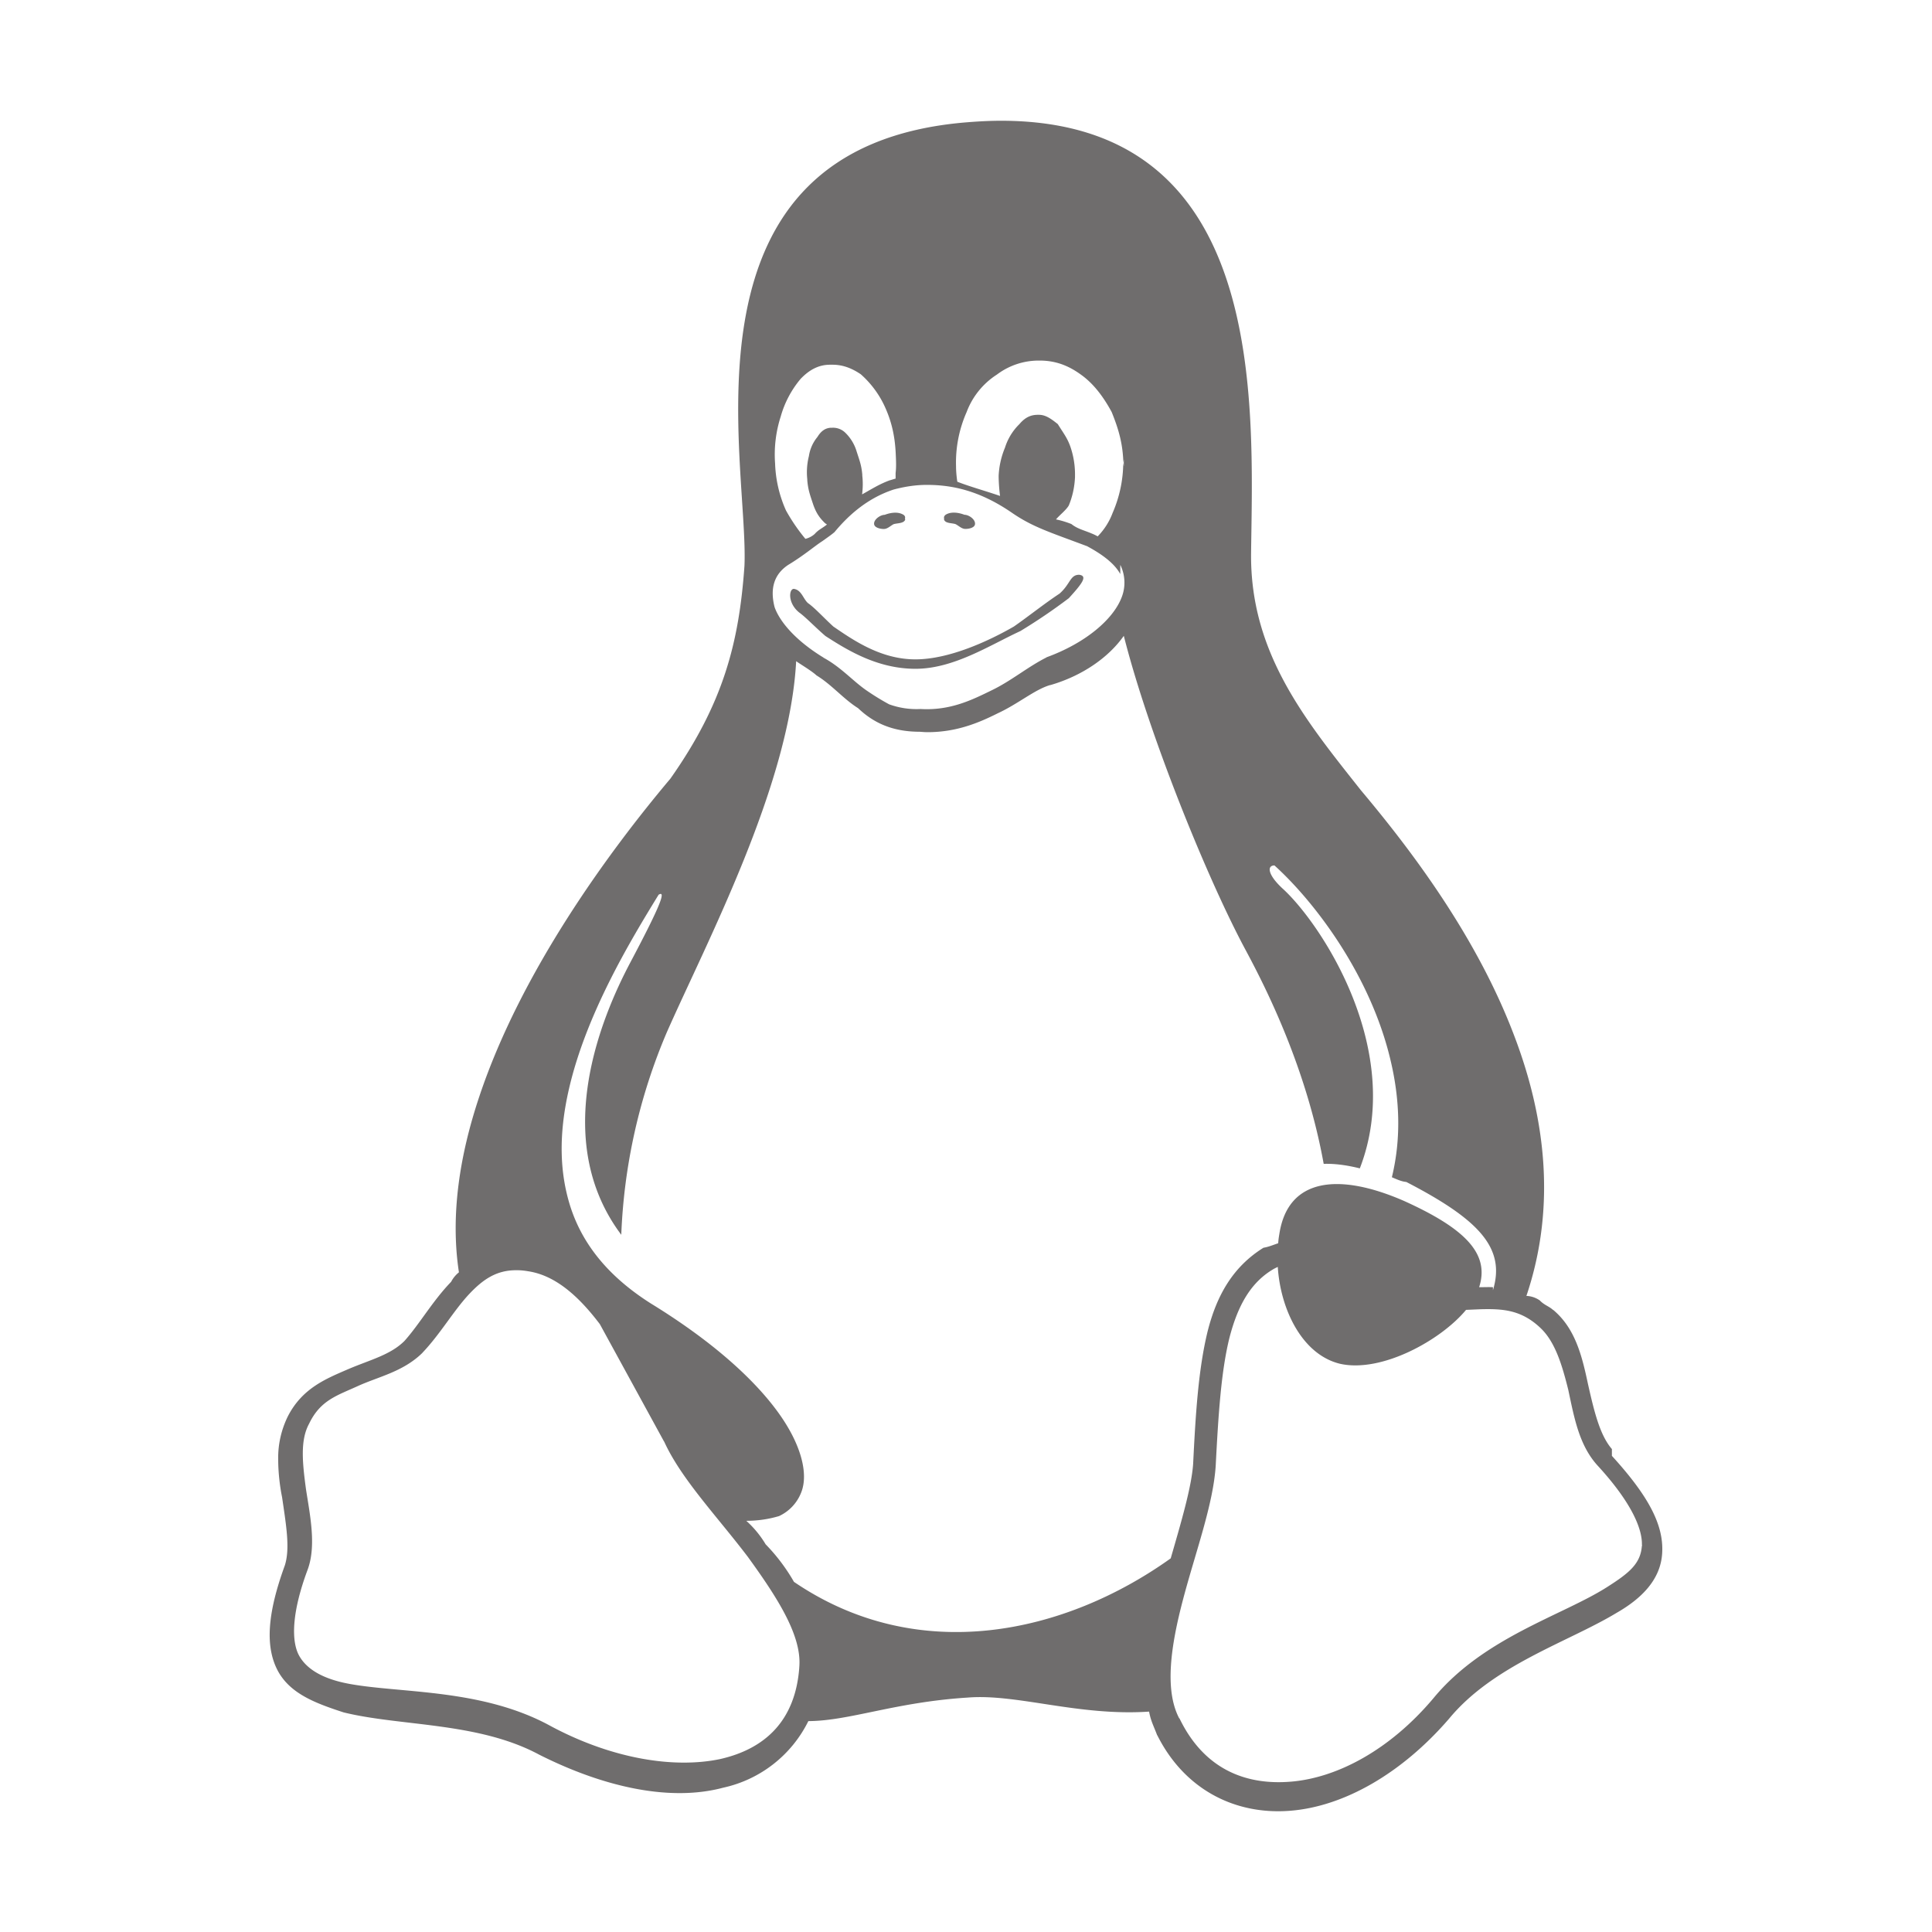 <svg xmlns="http://www.w3.org/2000/svg" width="1em" height="1em" viewBox="0 0 1024 1024"><path fill="#6f6d6d" fill-rule="evenodd" d="M530.798 64c-5.786 0-11.759.299-17.88.784c-157.798 12.431-115.95 179.448-118.34 235.108c-2.874 40.803-11.198 72.945-39.234 112.776c-33.037 39.235-79.402 102.66-101.39 168.772c-10.378 31.06-15.305 62.865-10.714 92.916a15.8 15.8 0 0 0-4.143 5.04c-9.706 10.004-16.762 22.436-24.713 31.32c-7.429 7.43-18.106 9.968-29.753 14.933c-11.683 5.077-24.563 10.041-32.253 25.421c-3.36 7.018-5.077 14.67-4.928 22.435c0 7.43 1.008 14.97 2.053 20.01c2.165 14.895 4.33 27.214 1.456 36.21c-9.258 25.385-10.415 42.781-3.92 55.436c6.496 12.469 19.972 17.509 35.054 22.436c30.275 7.466 71.301 5.04 103.592 22.361c34.569 17.434 69.66 25.05 97.657 17.546a66.01 66.01 0 0 0 45.096-35.278c21.913-.112 45.917-10.042 84.367-12.468c26.094-2.165 58.759 9.967 96.239 7.429c.933 5.04 2.351 7.428 4.255 12.468l.112.112c14.597 29.043 41.55 42.258 70.331 39.981c28.782-2.24 59.43-20.01 84.255-48.754c23.556-28.558 62.828-40.466 88.773-56.108c12.99-7.429 23.48-17.508 24.227-31.843c.859-14.932-7.428-30.312-26.654-51.404v-3.621l-.112-.112c-6.346-7.466-9.332-19.972-12.617-34.568c-3.174-14.97-6.795-29.342-18.367-39.048h-.112c-2.203-2.016-4.592-2.501-7.018-5.04a13.33 13.33 0 0 0-7.093-2.389c16.09-47.709 9.855-95.193-6.458-137.9c-19.898-52.636-54.69-98.478-81.195-130.022c-29.715-37.517-58.833-73.056-58.273-125.767c1.008-80.335 8.848-228.948-132.3-229.172m19.748 127.11h.486c7.951 0 14.783 2.315 21.8 7.392c7.131 5.04 12.32 12.394 16.389 19.898c3.92 9.668 5.898 17.134 6.197 27.027c0-.747.224-1.493.224-2.203v3.883a3.2 3.2 0 0 1-.15-.784l-.149-.896a67.5 67.5 0 0 1-5.6 26.355a35.6 35.6 0 0 1-7.95 12.506a26.5 26.5 0 0 0-3.286-1.568c-3.92-1.68-7.429-2.389-10.64-4.965a49 49 0 0 0-8.175-2.463c1.83-2.203 5.413-4.965 6.795-7.392c1.978-4.778 3.06-9.855 3.285-15.007v-.71a45.2 45.2 0 0 0-2.277-14.931c-1.68-5.04-3.77-7.504-6.832-12.469c-3.136-2.464-6.234-4.928-9.967-4.928h-.598c-3.471 0-6.57 1.12-9.78 4.928a29.9 29.9 0 0 0-7.653 12.469a44 44 0 0 0-3.36 14.932v.71c.075 3.322.299 6.681.747 9.966c-7.205-2.5-16.351-5.04-22.66-7.54c-.375-2.46-.6-4.942-.672-7.43v-.746a66.15 66.15 0 0 1 5.6-28.707a40.46 40.46 0 0 1 16.052-19.897a36.77 36.77 0 0 1 22.174-7.43m-110.573 2.203h1.344c5.3 0 10.08 1.792 14.895 5.04c5.45 4.816 9.855 10.751 12.842 17.359c3.36 7.429 5.263 14.97 5.711 24.9v.149c.261 5.002.224 7.503-.074 9.93v2.986c-1.12.261-2.091.672-3.099.896c-5.674 2.053-10.229 5.04-14.67 7.466c.447-3.322.484-6.682.111-9.967v-.56c-.448-4.965-1.456-7.429-3.061-12.431a22.9 22.9 0 0 0-6.197-9.968a9.26 9.26 0 0 0-6.831-2.389h-.784c-2.65.224-4.853 1.53-6.944 4.928a20.6 20.6 0 0 0-4.48 10.08a35.2 35.2 0 0 0-.858 12.356v.522c.448 5.04 1.381 7.504 3.024 12.469c1.68 5.002 3.62 7.466 6.16 10.004c.41.336.783.672 1.268.896c-2.613 2.128-4.367 2.613-6.57 5.077a11.4 11.4 0 0 1-4.89 2.539a98 98 0 0 1-10.266-15.007a66.2 66.2 0 0 1-5.786-24.9a65.7 65.7 0 0 1 2.986-24.937a53.4 53.4 0 0 1 10.565-19.971c4.778-4.965 9.706-7.467 15.604-7.467M491.153 257c12.357 0 27.326 2.427 45.357 14.895c10.938 7.467 19.524 10.042 39.31 17.471h.111c9.52 5.077 15.12 9.93 17.844 14.895v-4.89a21.32 21.32 0 0 1 .598 17.545c-4.592 11.61-19.263 24.041-39.72 31.47v.075c-10.005 5.04-18.703 12.43-28.931 17.358c-10.304 5.04-21.95 10.9-37.78 9.968a42.5 42.5 0 0 1-16.723-2.502a133 133 0 0 1-12.02-7.391c-7.28-5.04-13.552-12.394-22.847-17.359v-.186h-.187c-14.932-9.184-22.995-19.114-25.609-26.542c-2.575-10.005-.186-17.509 7.205-22.399c8.362-5.04 14.186-10.116 18.031-12.543c3.882-2.762 5.338-3.808 6.57-4.89h.075v-.112c6.309-7.541 16.276-17.508 31.32-22.436c5.19-1.344 10.975-2.427 17.396-2.427m104.489 80c13.402 52.898 44.685 129.724 64.806 166.98c10.676 19.935 31.918 61.932 41.138 112.888c5.824-.187 12.282.672 19.15 2.39c24.116-62.38-20.382-129.426-40.652-148.054c-8.25-7.504-8.66-12.506-4.592-12.506c21.988 19.935 50.956 58.684 61.446 102.92c4.816 19.973 5.936 41.214.784 62.343c2.501 1.045 5.04 2.277 7.653 2.501c38.525 19.935 52.748 35.016 45.917 57.377v-1.605c-2.277-.112-4.48 0-6.757 0h-.56c5.637-17.433-6.794-30.798-39.757-45.693c-34.158-14.932-61.446-12.543-66.113 17.359c-.261 1.605-.448 2.464-.634 5.04c-2.539.858-5.19 1.978-7.802 2.389c-16.053 10.004-24.713 24.974-29.604 44.311c-4.853 19.898-6.346 43.155-7.652 69.771v.112c-.784 12.469-6.384 31.283-11.909 50.434c-55.996 40.018-133.644 57.415-199.682 12.468a98.7 98.7 0 0 0-15.007-19.897a54.1 54.1 0 0 0-10.265-12.468c6.794 0 12.617-1.083 17.358-2.501a22.96 22.96 0 0 0 11.722-12.469c4.032-9.967 0-26.02-12.879-43.415c-12.879-17.434-34.755-37.144-66.747-56.78c-23.518-14.895-36.808-32.478-42.93-52.114c-6.16-19.934-5.339-40.504-.56-61.409c9.146-39.944 32.59-78.767 47.559-103.144c3.994-2.427 1.381 5.04-15.231 36.36c-14.783 28.035-42.594 93.214-4.554 143.872a303.3 303.3 0 0 1 24.153-107.363c21.054-47.709 65.067-130.807 68.539-196.658c1.791 1.344 8.1 5.04 10.788 7.54c8.138 4.966 14.186 12.432 22.025 17.36c7.877 7.503 17.807 12.505 32.702 12.505c1.456.112 2.8.224 4.144.224c15.343 0 27.214-5.002 37.181-10.004c10.826-5.002 19.45-12.469 27.625-14.932h.186c17.434-5.04 31.209-15.007 39.01-26.132m81.605 334.408c1.38 22.436 12.804 46.477 32.925 51.404c21.95 5.003 53.532-12.43 66.86-28.558l7.876-.336c11.76-.298 21.54.374 31.62 9.968l.111.112c7.765 7.429 11.386 19.822 14.597 32.701c3.173 14.97 5.749 29.118 15.268 39.795c18.143 19.673 24.078 33.821 23.742 42.557l.112-.224v.672l-.112-.448c-.56 9.78-6.906 14.783-18.59 22.212c-23.519 14.97-65.18 26.579-91.722 58.609c-23.07 27.512-51.18 42.52-76.005 44.46c-24.788 1.98-46.178-7.466-58.759-33.522l-.186-.112c-7.84-14.97-4.48-38.264 2.09-63.09c6.57-24.936 15.978-50.209 17.284-70.853c1.382-26.654 2.837-49.836 7.28-67.718c4.48-17.358 11.498-29.752 23.929-36.733l1.68-.821zm-403.731 1.83h.373c1.978 0 3.92.186 5.86.522c14.037 2.053 26.356 12.431 38.19 28.073l33.971 62.118l.112.112c9.071 19.897 28.147 39.72 44.386 61.147c16.202 22.324 28.745 42.221 27.214 58.61v.224c-2.128 27.774-17.881 42.855-41.997 48.305c-24.078 5.04-56.742.075-89.407-17.321c-36.136-20.01-79.066-17.508-106.653-22.473c-13.775-2.464-22.81-7.504-26.99-14.97c-4.144-7.428-4.219-22.435 4.591-45.916v-.112l.075-.112c4.368-12.469 1.12-28.11-1.008-41.773c-2.053-14.97-3.099-26.468 1.605-35.091c5.973-12.469 14.783-14.895 25.721-19.897c11.013-5.04 23.929-7.541 34.195-17.509h.075v-.111c9.556-10.005 16.612-22.436 24.936-31.284c7.093-7.503 14.186-12.543 24.75-12.543m267.25-338.74c-16.24 7.504-35.278 19.973-55.548 19.973c-20.233 0-36.211-9.967-47.746-17.396c-5.786-5.003-10.453-10.005-13.962-12.506c-6.122-5.002-5.375-12.468-2.762-12.468c4.069.597 4.815 5.04 7.429 7.503c3.583 2.464 8.026 7.429 13.476 12.431c10.863 7.466 25.385 17.434 43.527 17.434c18.106 0 39.31-9.968 52.189-17.397c7.28-5.04 16.612-12.468 24.19-17.433c5.824-5.114 5.562-10.005 10.415-10.005c4.816.598 1.27 5.003-5.487 12.432a302 302 0 0 1-25.759 17.47v-.037zm-40.392-59.13v-.822c-.224-.71.485-1.568 1.083-1.867c2.762-1.605 6.72-1.008 9.706.15c2.351 0 5.972 2.5 5.6 5.04c-.225 1.829-3.174 2.463-5.04 2.463c-2.054 0-3.435-1.605-5.264-2.538c-1.941-.672-5.45-.299-6.085-2.427m-20.57 0c-.746 2.164-4.218 1.828-6.196 2.463c-1.755.933-3.21 2.538-5.189 2.538c-1.904 0-4.89-.709-5.114-2.538c-.336-2.464 3.285-4.965 5.6-4.965c3.023-1.157 6.868-1.755 9.668-.187c.71.336 1.344 1.12 1.12 1.867v.784h.112z"/></svg>